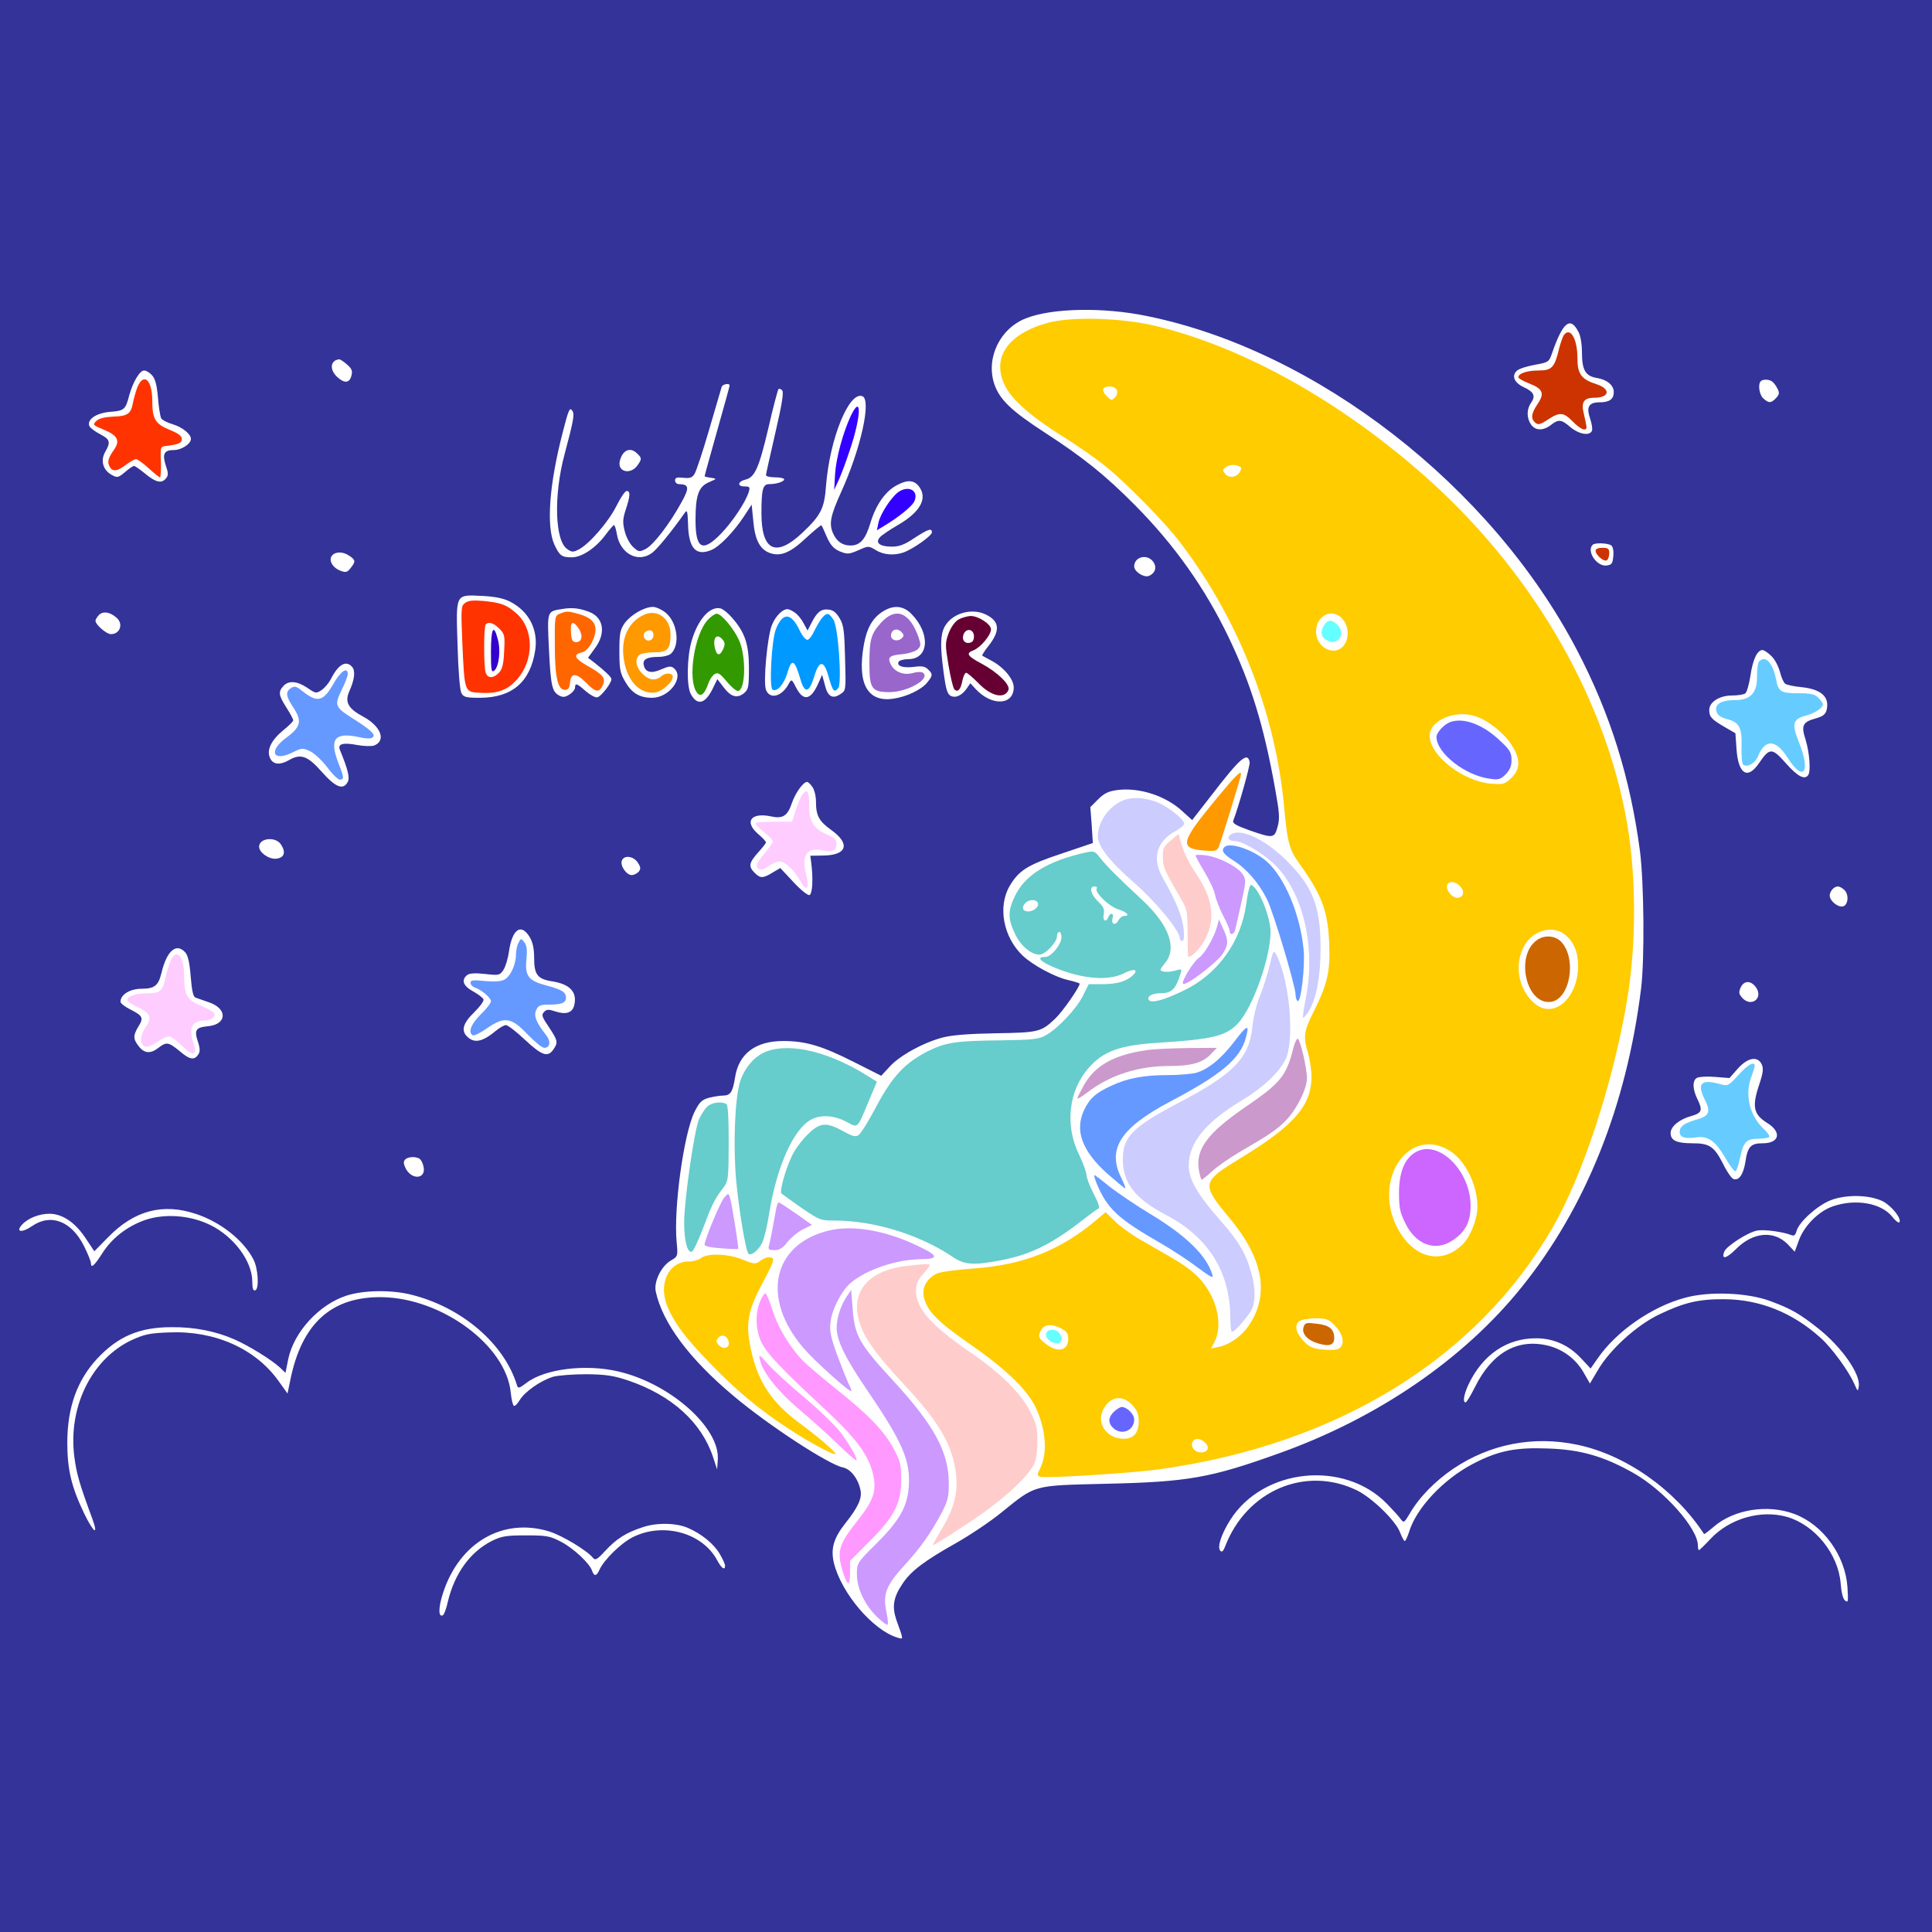 <?xml version="1.0" encoding="UTF-8" standalone="no"?>
<svg
   xmlns:dc="http://purl.org/dc/elements/1.1/"
   xmlns:cc="http://creativecommons.org/ns#"
   xmlns:rdf="http://www.w3.org/1999/02/22-rdf-syntax-ns#"
   xmlns:svg="http://www.w3.org/2000/svg"
   xmlns="http://www.w3.org/2000/svg"
   xmlns:sodipodi="http://sodipodi.sourceforge.net/DTD/sodipodi-0.dtd"
   xmlns:inkscape="http://www.inkscape.org/namespaces/inkscape"
   version="1.0"
   width="850pt"
   height="850pt"
   viewBox="0 0 850 850"
   preserveAspectRatio="xMidYMid meet"
   id="svg2"
   inkscape:version="0.91 r13725"
   sodipodi:docname="Animal_2018916_16.svg">
  <defs
     id="defs134" />
  <sodipodi:namedview
     pagecolor="#ffffff"
     bordercolor="#666666"
     borderopacity="1"
     objecttolerance="10"
     gridtolerance="10"
     guidetolerance="10"
     inkscape:pageopacity="0"
     inkscape:pageshadow="2"
     inkscape:window-width="1920"
     inkscape:window-height="979"
     id="namedview132"
     showgrid="false"
     inkscape:zoom="0.62824358"
     inkscape:cx="608.15145"
     inkscape:cy="595.27094"
     inkscape:window-x="0"
     inkscape:window-y="1"
     inkscape:window-maximized="1"
     inkscape:current-layer="svg2" />
  <g
     transform="translate(0,850) scale(0.1,-0.1)"
     fill="#000000"
     stroke="none"
     id="g6">
    <path
       d="M0 4250 l0 -4250 4250 0 4250 0 0 4250 0 4250 -4250 0 -4250 0 0 -4250z m5044 2860 c747 -151 1517 -748 1894 -1470 146 -279 234 -560 277 -883 18 -139 21 -480 5 -607 -64 -515 -243 -963 -527 -1315 -253 -314 -630 -573 -1063 -728 -303 -109 -402 -127 -765 -135 -325 -8 -306 -3 -460 -127 -49 -40 -139 -100 -199 -134 -139 -78 -200 -124 -236 -180 -40 -59 -46 -100 -26 -159 32 -89 32 -85 5 -77 -108 32 -247 195 -280 328 -15 62 -2 109 50 175 56 70 74 110 67 145 -10 51 -43 94 -78 101 -63 13 -324 183 -479 313 -196 164 -314 322 -344 461 -9 43 24 111 66 136 31 18 32 19 26 81 -14 149 31 474 78 572 22 44 32 54 63 63 20 5 49 10 64 10 32 0 42 17 52 80 16 104 90 160 212 160 98 0 170 -21 310 -92 l121 -61 37 40 c43 48 148 106 232 128 40 11 116 17 234 19 191 3 201 6 263 65 32 30 107 138 107 153 0 3 -24 10 -54 17 -56 13 -153 65 -197 107 -85 81 -110 215 -57 306 41 69 79 93 230 143 l136 46 -5 79 -6 79 34 34 c27 27 46 36 84 41 96 13 214 -25 287 -93 l43 -39 84 108 c127 165 160 194 169 147 3 -14 -51 -204 -72 -257 -5 -12 12 -22 71 -43 104 -36 110 -36 124 16 10 35 8 62 -11 167 -50 279 -107 463 -204 665 -104 217 -238 406 -411 581 -131 132 -226 209 -397 320 -151 98 -201 147 -224 216 -37 114 26 244 141 288 115 45 339 49 529 10z m1901 -71 c9 -16 15 -55 15 -91 0 -77 16 -103 66 -111 44 -7 74 -32 74 -62 0 -31 -19 -45 -62 -45 -48 0 -60 -20 -42 -72 7 -21 11 -45 8 -53 -10 -24 -56 -16 -94 15 -40 35 -53 37 -87 10 -34 -26 -68 -25 -87 2 -20 29 -20 67 0 96 21 30 13 48 -33 69 -42 20 -54 51 -28 73 9 8 44 19 78 25 59 11 62 12 75 50 48 139 81 165 117 94z m-5419 -142 c22 -19 26 -29 20 -50 -8 -33 -31 -35 -63 -5 -34 32 -30 73 9 77 4 1 19 -9 34 -22z m-857 -48 c14 -16 21 -42 26 -98 3 -42 10 -83 14 -91 4 -8 28 -20 52 -27 41 -12 79 -43 79 -64 0 -22 -42 -49 -75 -49 -44 0 -52 -18 -35 -70 11 -32 11 -42 0 -55 -19 -23 -44 -18 -90 20 -23 19 -46 35 -50 35 -5 0 -23 -12 -40 -27 -30 -25 -34 -26 -59 -12 -38 21 -50 63 -28 101 25 44 21 55 -23 78 -23 12 -44 28 -47 36 -11 29 31 57 91 62 63 5 68 9 85 74 16 58 46 108 65 108 9 0 24 -9 35 -21z m7127 -27 c6 -4 17 -17 23 -30 11 -20 10 -27 -5 -43 -21 -23 -32 -24 -56 -2 -18 16 -25 63 -11 76 8 9 35 9 49 -1z m-4586 -18 c0 -4 -25 -94 -55 -200 -30 -107 -55 -196 -55 -199 0 -2 12 -5 28 -7 27 -4 27 -4 -10 -20 -45 -20 -58 -58 -58 -166 0 -128 31 -144 113 -59 51 53 109 140 122 185 5 19 3 22 -20 22 -33 0 -29 22 5 30 41 10 59 51 100 224 21 93 42 171 45 174 3 3 10 1 16 -5 8 -8 0 -59 -30 -188 -22 -97 -41 -180 -41 -185 0 -6 18 -10 40 -10 22 0 40 -4 40 -9 0 -10 -34 -21 -66 -21 -28 0 -34 -23 -34 -128 0 -165 63 -196 179 -87 82 77 98 108 105 206 16 208 101 418 160 396 41 -16 -7 -232 -93 -421 -47 -104 -54 -139 -37 -180 16 -37 41 -56 78 -56 42 0 66 27 87 98 25 83 68 144 122 170 45 23 73 19 94 -11 36 -51 3 -110 -93 -166 -38 -22 -75 -47 -82 -56 -20 -24 2 -40 54 -40 33 0 56 9 99 38 60 39 77 45 77 25 0 -15 -81 -72 -123 -88 -43 -15 -89 -12 -124 10 -32 19 -32 19 -77 -1 -42 -18 -48 -18 -81 -5 -27 12 -41 27 -57 63 -11 26 -22 50 -24 52 -2 2 -33 -24 -69 -57 -70 -66 -114 -83 -163 -63 -40 17 -61 58 -68 140 l-7 71 -34 -52 c-44 -67 -108 -134 -144 -148 -68 -28 -100 8 -102 117 -2 55 -4 62 -15 46 -53 -76 -121 -160 -144 -176 -61 -45 -140 -3 -154 83 -4 22 -9 40 -13 40 -3 -1 -20 -20 -37 -43 -42 -57 -104 -99 -148 -99 -45 0 -54 7 -77 56 -36 80 -23 264 37 495 26 102 31 112 43 92 9 -14 4 -43 -35 -189 -49 -182 -43 -382 12 -418 20 -14 26 -14 51 -1 47 25 130 121 165 191 18 36 38 66 45 66 17 0 16 -21 -4 -82 -14 -43 -14 -58 -4 -97 6 -25 23 -56 37 -68 24 -22 27 -22 55 -8 34 18 103 107 156 203 37 66 35 81 -9 82 -10 0 -18 7 -18 16 0 13 8 15 36 12 28 -3 39 0 49 16 8 12 37 100 65 196 28 96 53 181 55 188 4 12 35 18 35 6z m-406 -300 c20 -19 20 -24 1 -51 -31 -44 -90 -29 -78 19 12 49 47 63 77 32z m4284 -403 c8 -5 12 -23 10 -47 -3 -34 -7 -39 -30 -42 -43 -5 -89 63 -61 91 9 10 65 8 81 -2z m-5550 -47 c27 -18 27 -25 4 -54 -14 -18 -21 -20 -44 -11 -35 13 -54 47 -37 67 15 18 49 18 77 -2z m3536 -26 c17 -24 8 -51 -20 -62 -22 -8 -64 19 -64 42 0 43 58 57 84 20z m-2828 -176 c81 -42 122 -122 109 -211 -21 -141 -101 -210 -242 -211 -63 0 -74 3 -83 21 -7 12 -14 102 -17 211 -7 230 -12 222 112 216 56 -3 93 -11 121 -26z m346 -44 c63 -24 75 -92 27 -158 l-32 -44 29 -22 c49 -39 74 -63 74 -72 0 -18 -46 -77 -62 -80 -9 -2 -32 11 -51 27 -39 35 -47 37 -47 16 0 -8 -11 -22 -24 -30 -20 -13 -29 -14 -46 -5 -31 17 -37 41 -45 206 -8 169 -9 164 60 175 43 7 75 3 117 -13z m337 -4 c51 -42 64 -140 24 -179 -8 -8 -33 -15 -56 -15 -50 0 -70 -11 -65 -35 6 -33 33 -40 77 -20 33 14 43 16 56 5 47 -39 -20 -130 -96 -130 -56 0 -90 21 -119 72 -22 37 -25 55 -25 133 0 78 3 94 23 123 27 37 85 71 124 72 14 0 40 -12 57 -26z m292 -22 c56 -64 74 -116 74 -220 0 -85 -2 -95 -22 -112 -30 -24 -58 -16 -90 27 l-27 35 -22 -45 c-33 -65 -67 -72 -95 -20 -19 35 -17 163 4 234 28 95 81 154 128 142 10 -3 33 -21 50 -41z m787 19 c87 -87 80 -201 -12 -201 -19 0 -38 -5 -42 -11 -11 -19 19 -29 67 -23 35 5 49 2 62 -11 22 -21 21 -27 -3 -57 -25 -32 -92 -64 -150 -72 -115 -17 -160 69 -129 240 13 71 38 115 82 143 47 30 89 27 125 -8z m-510 3 c12 -8 29 -29 38 -47 l17 -31 18 35 c24 47 42 61 75 57 20 -2 34 -14 48 -38 18 -30 21 -56 24 -177 4 -141 4 -141 -21 -157 -34 -23 -56 -11 -68 41 l-12 44 -17 -38 c-33 -74 -66 -80 -98 -17 -18 36 -20 37 -31 17 -30 -58 -84 -72 -101 -28 -13 33 6 234 26 285 16 39 46 70 69 70 6 0 21 -7 33 -16z m-2985 -22 c31 -27 15 -72 -25 -72 -20 0 -68 42 -68 59 0 5 7 17 16 26 18 17 48 13 77 -13z m3827 13 c59 -30 61 -71 8 -138 -17 -21 -28 -40 -27 -41 2 -2 19 -11 36 -20 57 -29 103 -83 103 -120 0 -79 -96 -84 -167 -8 l-24 26 -15 -22 c-22 -32 -50 -45 -72 -33 -14 7 -21 31 -30 99 -16 119 -15 167 3 203 32 61 121 87 185 54z m3454 -182 c15 -14 31 -46 37 -69 6 -24 16 -47 23 -52 6 -5 38 -12 70 -15 89 -9 127 -43 112 -102 -5 -18 -17 -27 -45 -35 -60 -16 -68 -31 -47 -95 17 -56 23 -135 12 -154 -15 -24 -47 -8 -98 50 -62 70 -72 70 -118 3 -51 -76 -92 -51 -100 59 l-5 71 -50 29 c-56 33 -65 43 -65 74 0 34 45 63 99 63 25 0 52 4 59 9 7 4 17 39 23 77 10 71 30 114 53 114 7 0 25 -12 40 -27z m-6244 -48 c14 -17 10 -55 -13 -106 -21 -48 -6 -76 61 -112 78 -42 102 -106 48 -127 -12 -4 -45 -3 -73 2 -62 12 -88 6 -78 -20 35 -85 45 -124 35 -142 -20 -38 -54 -24 -115 45 -62 70 -92 81 -145 50 -39 -22 -69 -19 -82 10 -16 35 5 78 58 122 24 19 44 39 44 44 0 5 -13 30 -30 56 -34 54 -37 69 -13 95 23 25 60 22 105 -8 36 -25 39 -26 63 -10 13 9 32 31 41 49 33 65 67 84 94 52z m2024 -527 c9 -12 16 -41 16 -65 0 -62 13 -86 69 -126 83 -60 67 -110 -37 -111 l-57 -1 4 -30 c9 -70 6 -138 -8 -143 -7 -2 -39 23 -71 58 l-57 61 -34 -20 c-42 -26 -54 -26 -79 -1 -28 28 -25 44 15 89 19 21 35 41 35 45 0 4 -16 21 -36 38 -61 54 -29 95 59 76 51 -11 72 2 91 59 15 44 50 93 67 93 4 0 15 -10 23 -22z m-2338 -253 c23 -35 15 -59 -21 -63 -32 -3 -75 27 -75 53 0 38 72 46 96 10z m1570 -80 c13 -20 14 -28 4 -40 -7 -8 -21 -15 -31 -15 -23 0 -52 42 -43 64 10 25 51 20 70 -9z m5309 -121 c21 -21 16 -68 -8 -72 -22 -4 -57 25 -57 48 0 19 19 40 36 40 7 0 20 -7 29 -16z m-5785 -206 c14 -23 20 -51 20 -94 0 -71 15 -91 76 -101 82 -12 115 -48 100 -107 -8 -32 -37 -41 -82 -26 -30 10 -39 10 -50 -2 -13 -13 -10 -21 21 -67 40 -60 41 -68 19 -99 -24 -35 -50 -26 -124 43 -38 36 -76 65 -84 65 -8 0 -27 -11 -43 -24 -59 -49 -94 -57 -125 -29 -31 27 -22 61 28 109 25 25 44 50 41 57 -2 7 -22 22 -45 35 -44 24 -54 50 -27 72 10 8 34 10 79 5 61 -7 65 -6 81 18 9 14 20 50 24 79 14 100 53 128 91 66z m-1515 -68 c12 -13 19 -44 24 -106 5 -63 11 -89 21 -93 8 -3 35 -12 60 -21 82 -28 79 -97 -5 -105 -53 -5 -61 -16 -45 -66 10 -29 11 -46 3 -57 -17 -28 -38 -25 -82 13 -50 41 -59 42 -94 15 -34 -27 -62 -25 -86 6 -26 33 -26 48 -2 88 24 38 19 47 -36 75 -24 12 -43 27 -43 34 1 32 42 57 95 57 54 0 72 14 85 68 23 98 65 136 105 92z m6912 -156 c31 -47 -23 -87 -62 -44 -15 17 -16 24 -7 45 15 33 47 32 69 -1z m24 -337 c8 -18 6 -37 -10 -85 -34 -100 -27 -134 33 -172 66 -40 56 -90 -19 -90 -52 0 -66 -14 -76 -82 -9 -56 -29 -84 -53 -75 -8 3 -29 33 -45 66 -39 77 -60 91 -134 91 -70 0 -97 12 -97 45 0 29 39 61 91 75 46 13 51 25 28 72 -23 46 -24 84 -3 96 10 5 45 7 80 4 l63 -5 37 42 c44 49 87 56 105 18z m-5905 -415 c6 -4 14 -19 17 -33 14 -56 -50 -63 -78 -10 -10 21 -11 31 -2 40 12 12 46 14 63 3z m6439 -188 c39 -21 84 -78 71 -92 -4 -3 -18 8 -31 25 -48 60 -160 80 -260 46 -63 -21 -128 -86 -151 -151 l-18 -49 -30 32 c-61 63 -154 55 -229 -21 -42 -42 -65 -47 -51 -11 9 25 107 87 145 93 32 6 116 -6 150 -20 12 -5 18 0 23 18 10 39 91 112 149 135 68 27 174 25 232 -5z m-7422 -55 c108 -36 209 -116 252 -200 21 -40 26 -130 8 -136 -9 -3 -13 8 -13 38 0 90 -81 199 -186 250 -88 43 -200 51 -287 21 -79 -28 -145 -80 -187 -146 -35 -55 -50 -68 -50 -43 0 8 -14 42 -31 76 -55 109 -146 144 -229 86 -44 -30 -73 -26 -43 7 25 28 75 48 120 48 57 0 112 -37 158 -105 l40 -60 61 62 c115 118 241 151 387 102z m946 -355 c222 -55 409 -215 465 -397 5 -17 9 -16 41 8 81 63 262 85 406 51 228 -53 447 -248 437 -388 l-3 -43 -18 55 c-51 153 -182 271 -372 336 -66 22 -99 27 -185 28 -58 0 -123 -5 -146 -11 -56 -17 -125 -66 -147 -102 -10 -17 -22 -29 -26 -26 -5 2 -11 29 -14 59 -21 207 -303 415 -567 419 -222 3 -353 -116 -403 -366 l-12 -58 -40 56 c-102 142 -280 221 -479 213 -87 -3 -110 -8 -167 -34 -176 -83 -280 -294 -252 -513 10 -76 22 -118 80 -275 27 -75 5 -60 -36 24 -57 118 -75 195 -75 315 1 154 43 272 132 368 92 98 186 138 327 138 101 1 195 -18 277 -54 65 -29 162 -89 199 -123 l25 -24 12 60 c25 120 136 241 257 280 75 24 196 26 284 4z m5979 -28 c92 -34 130 -56 212 -121 102 -81 185 -199 178 -253 -4 -26 -4 -26 -21 12 -25 56 -98 156 -147 200 -122 110 -265 168 -420 170 -115 1 -179 -14 -288 -66 -100 -47 -219 -155 -272 -246 l-35 -59 -28 49 c-34 59 -91 102 -158 118 -134 32 -246 -32 -321 -185 -18 -36 -36 -65 -40 -65 -13 0 -8 33 11 75 62 134 171 209 303 207 75 -1 141 -31 194 -88 l42 -45 30 43 c82 120 239 229 384 268 108 30 276 23 376 -14z m-850 -632 c213 -44 431 -197 559 -393 1 -2 21 13 44 33 89 76 237 99 354 55 125 -47 223 -181 233 -321 4 -64 3 -71 -10 -60 -10 7 -17 37 -20 77 -11 129 -113 255 -235 291 -115 33 -253 -6 -338 -97 -25 -27 -48 -49 -50 -49 -3 0 -5 9 -5 20 0 76 -149 243 -283 319 -129 73 -231 103 -372 108 -146 6 -223 -9 -334 -67 -131 -68 -251 -196 -282 -301 -7 -21 -15 -39 -19 -39 -3 0 -12 17 -20 37 -18 51 -123 153 -190 186 -226 110 -486 -1 -580 -247 -8 -21 -14 -26 -21 -19 -15 15 4 73 43 135 144 229 501 266 690 72 26 -27 54 -57 61 -68 13 -17 15 -16 40 26 41 71 112 143 192 197 161 108 351 145 543 105z m-3912 -366 c59 -25 114 -70 139 -112 14 -23 25 -48 25 -54 0 -23 -16 -12 -35 24 -65 121 -238 168 -371 101 -52 -26 -126 -99 -146 -142 -13 -30 -24 -32 -33 -6 -10 32 -81 99 -137 128 -48 25 -63 28 -153 28 -86 0 -107 -3 -150 -24 -96 -48 -165 -143 -195 -269 -6 -28 -16 -55 -21 -58 -21 -12 -21 33 0 97 72 223 264 334 468 271 57 -18 165 -83 191 -115 11 -13 18 -10 54 29 50 54 92 81 166 105 62 21 147 19 198 -3z"
       id="path8"
       style="fill:#333399" />
    <path
       d="M4611 7080 c-177 -48 -250 -154 -190 -276 29 -61 119 -140 253 -223 63 -39 150 -100 193 -135 91 -74 259 -245 324 -331 258 -338 422 -754 459 -1170 14 -151 22 -182 65 -242 101 -141 127 -209 133 -354 5 -124 -8 -179 -69 -301 -43 -85 -46 -109 -24 -182 8 -27 15 -74 15 -105 -1 -126 -77 -213 -310 -355 -175 -107 -177 -113 -48 -268 143 -172 173 -328 88 -461 -32 -52 -89 -93 -139 -103 l-33 -7 16 31 c26 51 21 129 -14 200 -36 71 -81 114 -179 171 -39 22 -102 59 -139 80 -38 22 -86 57 -108 79 l-40 39 -35 -30 c-161 -137 -324 -202 -547 -218 -74 -5 -146 -15 -160 -22 -43 -21 -66 -60 -58 -100 12 -62 58 -110 204 -211 153 -106 246 -195 285 -271 49 -99 58 -209 22 -278 -13 -25 -12 -29 1 -34 22 -8 397 15 526 33 783 109 1396 487 1730 1065 130 226 261 622 324 984 47 269 44 591 -7 845 -107 537 -422 1066 -871 1467 -377 336 -808 577 -1198 670 -150 35 -365 41 -469 13z m303 -297 c4 -9 0 -23 -9 -32 -14 -14 -17 -13 -36 6 -12 11 -18 26 -15 32 11 17 53 13 60 -6z m546 -340 c2 -2 -1 -12 -6 -21 -15 -23 -48 -27 -64 -6 -12 14 -12 18 5 30 16 12 50 11 65 -3z m449 -669 c26 -33 27 -84 3 -114 -41 -51 -122 -10 -122 62 0 73 76 106 119 52z m588 -427 c55 -20 122 -75 153 -124 40 -62 40 -105 0 -145 -29 -28 -35 -30 -88 -26 -124 9 -272 124 -272 211 0 70 117 117 207 84z m-72 -747 c21 -23 13 -50 -14 -50 -23 0 -52 36 -44 56 7 20 37 17 58 -6z m459 -211 c40 -32 59 -77 59 -141 -2 -142 -108 -233 -191 -163 -68 57 -90 160 -52 242 34 76 126 107 184 62z m-501 -955 c66 -44 117 -149 117 -243 0 -54 -30 -131 -65 -166 -95 -94 -222 -59 -291 80 -105 216 62 446 239 329z m-513 -763 c35 -35 47 -75 29 -97 -10 -12 -27 -15 -71 -12 -47 3 -64 10 -87 32 -38 37 -49 76 -25 93 10 7 42 13 72 13 46 0 58 -4 82 -29z m-1200 -16 c23 -12 30 -23 30 -44 0 -57 -51 -65 -107 -17 -24 21 -26 26 -15 50 14 30 47 34 92 11z m311 -336 c22 -24 29 -41 29 -72 0 -51 -22 -77 -67 -77 -69 0 -117 62 -93 120 27 65 85 78 131 29z m320 -165 c22 -20 14 -44 -16 -44 -28 0 -47 22 -39 44 8 20 32 21 55 0z"
       id="path10"
       style="fill:#ffcc00" />
    <path
       d="M5832 5758 c-24 -31 -23 -57 2 -73 50 -33 92 28 48 68 -22 20 -36 21 -50 5z"
       id="path12"
       style="fill:#66ffff" />
    <path
       d="M6380 5323 c-27 -10 -60 -46 -60 -65 0 -71 126 -170 234 -184 39 -6 48 -3 70 19 19 19 26 37 26 63 0 32 -7 45 -48 83 -76 73 -162 106 -222 84z"
       id="path14"
       style="fill:#6666ff" />
    <path
       d="M6762 4364 c-96 -67 -49 -283 59 -272 86 8 118 189 48 264 -26 28 -74 32 -107 8z"
       id="path16"
       style="fill:#cc6600" />
    <path
       d="M6234 3434 c-52 -26 -78 -86 -79 -179 0 -68 4 -89 28 -137 46 -95 133 -126 208 -75 57 38 79 81 79 153 0 150 -136 288 -236 238z"
       id="path18"
       style="fill:#cc66ff" />
    <path
       d="M5735 2661 c-9 -29 17 -58 66 -72 47 -14 69 -7 69 24 0 39 -21 57 -76 63 -47 6 -52 5 -59 -15z"
       id="path20"
       style="fill:#cc6600" />
    <path
       d="M4603 2634 c-7 -19 21 -44 49 -44 21 0 24 30 6 48 -17 17 -48 15 -55 -4z"
       id="path22"
       style="fill:#66ffff" />
    <path
       d="M4902 2290 c-27 -25 -28 -51 -4 -73 37 -34 92 -11 92 38 0 23 -32 55 -55 55 -6 0 -21 -9 -33 -20z"
       id="path24"
       style="fill:#6666ff" />
    <path
       d="M5341 4973 c-147 -179 -153 -206 -43 -215 43 -4 55 -2 62 12 9 16 100 312 100 324 0 19 -25 -7 -119 -121z"
       id="path26"
       style="fill:#ff9900" />
    <path
       d="M4935 4976 c-59 -27 -105 -94 -105 -155 0 -44 52 -111 160 -205 95 -83 200 -210 200 -243 0 -7 5 -13 11 -13 8 0 10 17 6 56 -5 52 -33 119 -92 223 -48 85 -27 160 59 206 20 11 36 25 36 31 0 21 -80 82 -128 98 -55 19 -107 20 -147 2z"
       id="path28"
       style="fill:#ccccff" />
    <path
       d="M5417 4830 c-21 -13 -13 -30 14 -30 34 0 120 -50 174 -101 128 -121 186 -369 139 -595 -8 -42 -13 -78 -11 -81 3 -2 14 11 26 30 32 52 51 151 51 272 0 179 -31 266 -134 373 -98 103 -212 160 -259 132z"
       id="path30"
       style="fill:#ccccff" />
    <path
       d="M5150 4801 c-31 -25 -35 -34 -34 -74 1 -43 5 -53 83 -187 23 -41 26 -55 26 -147 0 -57 1 -103 3 -103 18 0 60 45 78 85 42 88 28 176 -45 283 -24 35 -51 87 -60 118 l-16 55 -35 -30z"
       id="path32"
       style="fill:#ffcccc" />
    <path
       d="M5387 4773 c-16 -15 -4 -32 41 -60 56 -35 110 -97 146 -169 28 -55 126 -383 126 -420 0 -13 4 -25 9 -28 15 -10 34 159 26 230 -16 155 -84 315 -162 384 -58 51 -163 87 -186 63z"
       id="path34"
       style="fill:#6699ff" />
    <path
       d="M4775 4749 c-166 -37 -268 -100 -311 -194 -30 -63 -30 -97 1 -162 24 -53 71 -93 108 -93 25 0 77 54 77 79 0 12 5 21 10 21 6 0 10 -11 10 -24 0 -30 -45 -86 -70 -86 -43 0 -25 -20 42 -48 122 -50 236 -59 305 -23 44 22 65 15 35 -12 -28 -25 -69 -37 -132 -37 l-60 0 -26 -52 c-29 -58 -113 -146 -165 -174 -28 -16 -60 -19 -189 -21 -207 -2 -248 -9 -328 -48 -100 -51 -156 -110 -227 -244 -33 -63 -68 -119 -78 -125 -13 -9 -28 -5 -67 17 -72 40 -102 39 -151 -9 -23 -21 -52 -58 -65 -81 -29 -48 -67 -174 -56 -184 4 -3 44 -32 88 -63 79 -54 84 -56 147 -56 171 0 374 -62 517 -159 53 -36 93 -39 212 -16 131 25 225 71 362 178 32 25 63 48 69 50 7 2 -1 27 -21 64 -17 34 -32 71 -32 84 0 12 -15 52 -32 88 -64 129 -47 283 42 383 64 73 136 99 300 110 245 15 305 30 357 86 65 70 142 288 143 400 0 69 -53 198 -86 209 -5 2 -15 -36 -21 -84 -23 -168 -127 -311 -277 -382 -89 -43 -142 -56 -152 -40 -9 15 15 29 49 29 52 0 69 16 91 87 7 21 5 21 -26 12 -18 -5 -41 -6 -51 -3 -16 5 -15 8 8 36 55 65 20 166 -97 276 -108 100 -161 153 -188 188 -23 30 -27 31 -65 23z m50 -158 c-10 -17 55 -80 96 -92 38 -12 53 -29 24 -29 -8 0 -19 -9 -25 -20 -13 -25 -33 -16 -25 11 7 22 -10 26 -19 4 -10 -26 -26 -16 -20 13 4 21 -1 33 -25 56 -33 32 -41 66 -15 66 8 0 13 -4 9 -9z m-260 -61 c10 -16 -15 -40 -41 -40 -26 0 -31 19 -12 38 15 15 45 16 53 2z"
       id="path36"
       style="fill:#66cccc" />
    <path
       d="M5260 4736 c0 -4 18 -37 40 -73 22 -37 43 -82 46 -101 4 -20 20 -60 35 -90 16 -30 29 -60 29 -68 0 -20 18 -17 24 4 2 9 15 63 27 119 21 96 22 102 6 127 -22 33 -104 75 -162 83 -25 3 -45 3 -45 -1z"
       id="path38"
       style="fill:#cc99ff" />
    <path
       d="M5355 4425 c-12 -47 -56 -123 -80 -139 -24 -15 -79 -105 -70 -114 12 -12 151 94 176 134 24 39 24 58 0 109 l-18 40 -8 -30z"
       id="path40"
       style="fill:#cc99ff" />
    <path
       d="M5585 4249 c-10 -40 -29 -101 -43 -134 -14 -33 -28 -92 -32 -132 -13 -136 -81 -207 -319 -332 -208 -109 -251 -152 -251 -252 0 -104 54 -173 191 -245 186 -98 280 -249 282 -450 0 -35 3 -64 7 -64 13 0 79 77 89 103 15 38 14 92 -3 154 -23 85 -53 137 -133 229 -106 120 -143 185 -143 246 0 100 74 191 234 287 92 56 158 117 190 176 43 81 21 349 -38 463 -13 24 -14 22 -31 -49z"
       id="path42"
       style="fill:#ccccff" />
    <path
       d="M5434 3922 c-58 -77 -118 -127 -172 -142 -20 -5 -76 -10 -123 -10 -107 0 -176 -13 -248 -46 -69 -31 -98 -57 -122 -109 -41 -89 -9 -178 102 -278 39 -34 74 -63 78 -65 5 -2 -2 18 -15 44 -65 129 -5 222 217 339 222 117 305 187 330 278 17 62 7 60 -47 -11z"
       id="path44"
       style="fill:#6699ff" />
    <path
       d="M5690 3888 c-31 -122 -55 -152 -210 -258 -166 -114 -219 -184 -206 -274 4 -25 10 -46 13 -46 3 0 24 17 47 38 23 21 76 58 117 82 131 76 165 99 203 137 49 48 96 142 96 189 0 45 -30 174 -41 174 -5 0 -13 -19 -19 -42z"
       id="path46"
       style="fill:#cc99cc" />
    <path
       d="M3375 3875 c-54 -19 -100 -72 -120 -137 -22 -76 -30 -280 -16 -433 12 -128 42 -310 54 -321 11 -11 45 16 60 48 9 18 23 76 31 129 33 207 108 374 186 414 43 22 100 18 153 -10 54 -28 46 -36 101 95 l34 81 -37 23 c-169 107 -339 149 -446 111z"
       id="path48"
       style="fill:#66cccc" />
    <path
       d="M5045 3880 c-143 -21 -225 -66 -275 -152 -16 -29 -30 -56 -30 -60 0 -5 21 8 47 28 97 74 221 114 356 114 98 0 148 14 183 51 l28 29 -130 -1 c-71 -1 -152 -5 -179 -9z"
       id="path50"
       style="fill:#cc99cc" />
    <path
       d="M3110 3630 c-11 -11 -26 -36 -35 -55 -21 -51 -65 -358 -65 -454 0 -81 14 -134 34 -128 6 2 27 46 47 98 41 109 52 132 88 179 26 34 26 38 27 200 0 109 -3 168 -10 172 -21 14 -66 8 -86 -12z"
       id="path52"
       style="fill:#66cccc" />
    <path
       d="M4825 3293 c47 -112 92 -154 287 -266 45 -26 116 -72 156 -103 60 -44 72 -50 66 -32 -26 85 -115 171 -270 265 -65 39 -147 95 -182 122 -34 28 -64 51 -67 51 -3 0 2 -17 10 -37z"
       id="path54"
       style="fill:#6699ff" />
    <path
       d="M3187 3232 c-17 -18 -87 -186 -87 -208 0 -7 27 -13 73 -16 39 -3 73 -4 75 -3 3 3 -29 207 -37 228 -6 18 -7 18 -24 -1z"
       id="path56"
       style="fill:#cc99ff" />
    <path
       d="M3416 3188 c-21 -115 -27 -146 -32 -165 -6 -20 -3 -23 24 -23 22 0 36 9 56 35 15 19 45 44 68 56 l40 20 -70 50 c-39 27 -73 49 -76 49 -3 0 -7 -10 -10 -22z"
       id="path58"
       style="fill:#cc99ff" />
    <path
       d="M3650 3087 c-252 -59 -304 -299 -114 -519 47 -55 195 -188 208 -188 4 0 -1 14 -10 31 -8 17 -31 75 -51 128 -28 78 -34 105 -29 144 6 57 49 139 89 173 70 59 202 103 307 104 83 1 80 15 -11 58 -141 68 -284 93 -389 69z"
       id="path60"
       style="fill:#cc99ff" />
    <path
       d="M3084 2965 c-10 -8 -35 -15 -54 -15 -92 -1 -137 -104 -90 -207 32 -71 79 -133 185 -242 114 -118 211 -199 340 -284 94 -62 204 -121 211 -114 5 5 -79 78 -156 134 -125 92 -186 184 -216 325 -25 114 -15 171 52 295 45 85 52 104 40 109 -17 6 -30 2 -58 -18 -14 -10 -27 -8 -70 10 -63 26 -154 30 -184 7z m120 -362 c13 -32 -21 -46 -44 -18 -10 12 -10 18 0 29 13 17 36 11 44 -11z"
       id="path62"
       style="fill:#ffcc00" />
    <path
       d="M3985 2930 c-172 -21 -249 -121 -200 -259 23 -66 77 -139 192 -262 160 -171 217 -272 230 -404 7 -77 -12 -148 -66 -235 -21 -36 -38 -66 -36 -68 2 -2 67 39 146 91 144 93 263 199 297 262 10 19 16 56 16 100 1 58 -4 80 -28 128 -41 85 -130 173 -265 266 -176 121 -241 194 -241 273 0 27 8 47 30 71 17 19 30 37 30 41 0 7 -21 6 -105 -4z"
       id="path64"
       style="fill:#ffcccc" />
    <path
       d="M3726 2797 c-26 -38 -45 -96 -45 -137 -1 -57 38 -136 142 -288 149 -219 184 -302 175 -416 -7 -87 -42 -147 -142 -247 -85 -84 -86 -86 -86 -135 0 -62 34 -135 90 -189 22 -21 42 -36 45 -33 3 3 1 28 -5 56 -17 78 -1 118 79 205 70 76 119 145 168 239 23 45 28 65 27 128 -1 133 -66 252 -244 445 -151 164 -170 198 -179 320 l-6 80 -19 -28z"
       id="path66"
       style="fill:#cc99ff" />
    <path
       d="M3344 2774 c-22 -53 -20 -126 6 -180 25 -50 87 -116 279 -294 137 -127 193 -202 212 -286 17 -75 3 -115 -75 -213 -74 -93 -84 -127 -61 -206 21 -73 35 -79 35 -14 l0 52 85 85 c110 110 140 168 140 272 0 66 -4 82 -33 136 -43 79 -108 147 -257 266 -66 53 -132 109 -146 125 -57 60 -108 147 -130 218 -13 41 -27 75 -32 75 -4 0 -15 -16 -23 -36z"
       id="path68"
       style="fill:#ff99ff" />
    <path
       d="M3344 2515 c12 -53 79 -137 171 -215 49 -41 126 -110 169 -152 44 -42 82 -76 84 -73 6 6 -29 68 -69 122 -21 28 -92 97 -157 152 -66 55 -138 121 -162 148 -41 46 -43 47 -36 18z"
       id="path70"
       style="fill:#ff99ff" />
    <path
       d="M6882 7028 c-6 -7 -16 -36 -23 -63 -19 -82 -32 -95 -90 -95 -50 0 -89 -13 -89 -30 0 -4 20 -16 45 -26 63 -24 72 -44 40 -91 -29 -43 -31 -65 -10 -83 12 -10 22 -8 55 14 52 34 69 33 110 -9 33 -34 60 -45 60 -24 0 5 -5 30 -11 55 -14 54 -2 74 45 74 68 0 74 39 9 60 -66 21 -83 45 -83 114 0 84 -30 137 -58 104z"
       id="path72"
       style="fill:#cc3300" />
    <path
       d="M1484 6874 c3 -9 6 -18 6 -20 0 -2 9 -4 20 -4 18 0 19 3 10 20 -13 24 -45 28 -36 4z"
       id="path74"
       style="fill:none" />
    <path
       d="M605 6798 c-7 -18 -16 -50 -20 -70 -9 -49 -23 -59 -89 -61 -37 -2 -62 -8 -73 -20 -16 -16 -14 -18 35 -38 60 -25 71 -48 44 -87 -26 -37 -31 -54 -20 -74 12 -25 34 -22 72 7 18 14 38 25 45 25 6 0 31 -18 55 -40 24 -22 46 -40 50 -40 3 0 5 30 4 68 -3 65 -2 67 22 70 55 6 70 13 70 31 0 13 -16 25 -54 40 -63 26 -76 48 -76 127 0 92 -37 127 -65 62z"
       id="path76"
       style="fill:#ff3300" />
    <path
       d="M7764 6797 c-7 -20 3 -37 22 -37 18 0 18 24 -1 40 -12 10 -16 9 -21 -3z"
       id="path78"
       style="fill:none" />
    <path
       d="M3742 6668 c-34 -75 -63 -181 -68 -253 l-4 -70 20 43 c11 24 33 83 49 132 51 150 53 253 3 148z"
       id="path80"
       style="fill:#3300ff" />
    <path
       d="M3952 6335 c-31 -23 -78 -94 -87 -134 l-7 -34 38 23 c59 36 113 80 125 101 25 48 -21 77 -69 44z"
       id="path82"
       style="fill:#3300ff" />
    <path
       d="M2760 6474 c0 -9 5 -14 12 -12 18 6 21 28 4 28 -9 0 -16 -7 -16 -16z"
       id="path84"
       style="fill:none" />
    <path
       d="M7020 6077 c0 -19 37 -50 49 -42 6 3 11 17 11 31 0 20 -5 24 -30 24 -18 0 -30 -5 -30 -13z"
       id="path86"
       style="fill:#cc3300" />
    <path
       d="M1480 6036 c0 -14 29 -31 38 -21 6 6 -18 35 -29 35 -5 0 -9 -6 -9 -14z"
       id="path88"
       style="fill:none" />
    <path
       d="M5014 6019 c-10 -17 13 -36 27 -22 12 12 4 33 -11 33 -5 0 -12 -5 -16 -11z"
       id="path90"
       style="fill:none" />
    <path
       d="M2046 5847 c-18 -13 -18 -24 -12 -175 10 -219 9 -216 77 -220 75 -5 121 11 162 57 79 87 77 227 -4 295 -42 36 -65 44 -141 52 -47 4 -68 2 -82 -9z m151 -113 c23 -23 25 -31 21 -99 -2 -54 -8 -79 -22 -94 -25 -27 -52 -27 -60 2 -8 30 -8 202 1 210 13 13 34 7 60 -19z"
       id="path92"
       style="fill:#ff3300" />
    <path
       d="M2160 5634 c0 -83 2 -95 15 -84 20 17 29 89 15 138 -18 70 -30 48 -30 -54z"
       id="path94"
       style="fill:#3300cc" />
    <path
       d="M2463 5800 c-22 -9 -23 -14 -22 -137 0 -143 13 -198 44 -198 15 0 21 8 23 33 4 43 28 42 72 -3 40 -41 56 -44 72 -10 14 31 2 47 -70 87 -55 32 -62 49 -21 58 27 6 59 60 59 101 0 32 -24 54 -75 68 -47 13 -52 13 -82 1z m83 -65 c20 -31 15 -60 -11 -60 -16 0 -21 8 -23 43 -4 48 9 54 34 17z"
       id="path96"
       style="fill:#ff6600" />
    <path
       d="M2835 5796 c-69 -30 -104 -103 -91 -192 13 -100 73 -162 142 -150 30 6 74 46 74 68 0 17 -31 20 -49 4 -26 -23 -55 -20 -85 10 -28 28 -34 62 -14 82 7 7 36 12 65 12 60 0 73 13 73 79 0 70 -57 112 -115 87z m40 -92 c0 -10 -8 -20 -18 -22 -22 -4 -35 27 -16 39 20 12 34 5 34 -17z"
       id="path98"
       style="fill:#ff9900" />
    <path
       d="M3115 5774 c-61 -65 -91 -265 -49 -321 16 -22 34 -8 50 39 6 18 18 36 28 42 14 9 23 4 52 -31 20 -24 42 -43 50 -43 34 0 38 150 6 222 -23 52 -78 118 -99 118 -7 0 -25 -12 -38 -26z m65 -89 c10 -12 10 -21 2 -40 -15 -33 -29 -31 -37 5 -10 46 10 66 35 35z"
       id="path100"
       style="fill:#339900" />
    <path
       d="M3876 5760 c-44 -49 -51 -73 -51 -182 0 -108 11 -123 88 -123 82 0 186 61 146 86 -6 4 -26 3 -43 -2 -39 -11 -79 4 -96 36 -17 33 -8 42 51 47 28 3 58 13 67 22 14 14 14 20 3 53 -39 110 -101 134 -165 63z m93 -44 c9 -10 8 -16 -4 -26 -17 -14 -45 -7 -45 13 0 29 30 37 49 13z"
       id="path102"
       style="fill:#9966cc" />
    <path
       d="M3618 5783 c-9 -10 -24 -36 -35 -58 -10 -22 -24 -40 -31 -40 -8 0 -24 20 -35 44 -37 76 -73 78 -103 4 -19 -45 -31 -258 -15 -267 19 -12 50 23 65 73 19 67 32 60 58 -29 18 -62 38 -58 59 10 23 78 44 78 65 1 18 -63 24 -70 42 -48 17 21 0 268 -21 300 -21 32 -28 33 -49 10z"
       id="path104"
       style="fill:#0099ff" />
    <path
       d="M452 5768 c6 -16 36 -34 44 -25 9 9 -15 37 -33 37 -8 0 -13 -5 -11 -12z"
       id="path106"
       style="fill:none" />
    <path
       d="M4218 5775 c-16 -9 -33 -32 -44 -60 -16 -43 -16 -52 -1 -142 9 -53 20 -100 26 -106 15 -15 28 0 35 38 4 19 11 35 17 35 5 0 28 -20 52 -44 57 -60 117 -73 134 -31 8 23 -48 77 -118 115 -64 34 -71 46 -36 59 31 12 77 67 77 92 0 23 -55 59 -90 59 -14 -1 -37 -7 -52 -15z m67 -75 c0 -16 -6 -26 -19 -28 -24 -5 -37 17 -25 41 14 26 44 17 44 -13z"
       id="path108"
       style="fill:#660033" />
    <path
       d="M7736 5584 c-3 -9 -6 -38 -6 -65 0 -68 -30 -99 -95 -99 -55 0 -85 -14 -85 -39 0 -23 16 -37 52 -46 50 -13 63 -38 60 -120 -1 -42 2 -77 8 -80 20 -12 52 7 65 39 32 76 78 73 130 -8 70 -110 103 -64 49 70 -32 79 -26 100 29 115 42 11 77 34 77 51 0 4 -9 17 -20 28 -16 16 -33 20 -89 20 -76 0 -87 7 -97 61 -10 52 -32 89 -53 89 -10 0 -22 -7 -25 -16z"
       id="path110"
       style="fill:#66ccff" />
    <path
       d="M1469 5495 c-47 -83 -72 -89 -142 -33 -22 18 -31 20 -45 12 -27 -17 -25 -36 8 -86 40 -60 34 -86 -31 -134 -79 -58 -59 -107 27 -65 42 21 45 21 78 6 19 -9 53 -41 76 -71 22 -30 47 -54 55 -54 20 0 19 9 -5 70 -42 107 -19 139 84 118 40 -9 59 -9 67 -1 12 12 -11 33 -95 86 -72 46 -75 55 -43 121 15 30 27 62 27 70 0 34 -31 13 -61 -39z"
       id="path112"
       style="fill:#6699ff" />
    <path
       d="M3531 5006 c-6 -8 -19 -38 -29 -67 l-17 -54 -77 0 c-42 0 -79 -3 -83 -6 -3 -4 12 -21 35 -39 22 -17 40 -36 40 -42 0 -5 -16 -28 -35 -51 -19 -22 -35 -46 -35 -53 0 -24 22 -26 51 -5 15 11 38 21 49 21 25 0 67 -41 93 -89 26 -49 40 -28 23 35 -21 80 5 118 72 103 45 -10 62 -2 62 28 0 18 -9 28 -36 39 -64 27 -84 58 -84 130 0 64 -7 76 -29 50z"
       id="path114"
       style="fill:#ffccff" />
    <path
       d="M1176 4766 c6 -16 34 -30 42 -21 6 5 -28 34 -40 35 -4 0 -5 -6 -2 -14z"
       id="path116"
       style="fill:none" />
    <path
       d="M2760 4696 c0 -9 5 -16 10 -16 6 0 10 4 10 9 0 6 -4 13 -10 16 -5 3 -10 -1 -10 -9z"
       id="path118"
       style="fill:none" />
    <path
       d="M8075 4570 c-7 -12 11 -40 26 -40 14 0 10 26 -5 39 -10 9 -16 9 -21 1z"
       id="path120"
       style="fill:none" />
    <path
       d="M2281 4352 c-6 -11 -11 -35 -11 -52 0 -43 -24 -96 -51 -110 -15 -8 -44 -10 -86 -6 -51 5 -63 4 -63 -8 0 -8 9 -17 19 -21 29 -9 71 -45 71 -60 0 -8 -20 -34 -45 -58 -43 -43 -57 -79 -35 -92 5 -3 33 10 61 30 78 54 108 50 179 -25 32 -33 65 -60 74 -60 27 0 31 29 7 58 -42 54 -54 83 -42 108 9 20 18 24 55 24 57 0 76 8 76 30 0 25 -17 36 -85 54 -80 21 -96 41 -89 114 4 42 2 62 -9 76 -14 19 -15 19 -26 -2z"
       id="path122"
       style="fill:#6699ff" />
    <path
       d="M751 4274 c-6 -14 -16 -46 -22 -72 -14 -63 -24 -72 -81 -72 -50 0 -88 -13 -88 -30 0 -5 21 -20 48 -32 54 -26 62 -46 33 -87 -25 -35 -27 -76 -4 -85 9 -4 31 4 53 19 20 14 44 25 53 25 10 0 36 -19 58 -41 47 -48 69 -43 50 12 -23 67 -7 99 52 99 14 0 30 6 36 14 14 17 4 26 -62 54 -55 24 -67 47 -67 128 0 86 -33 125 -59 68z"
       id="path124"
       style="fill:#ffccff" />
    <path
       d="M7670 4141 c0 -12 29 -35 36 -28 11 10 -5 37 -21 37 -8 0 -15 -4 -15 -9z"
       id="path126"
       style="fill:none" />
    <path
       d="M7648 3770 c-43 -47 -46 -49 -79 -40 -84 24 -105 4 -69 -67 28 -56 21 -73 -40 -90 -51 -15 -70 -29 -70 -53 0 -24 22 -31 73 -24 53 7 84 -15 130 -94 18 -31 37 -56 42 -55 5 1 14 27 20 57 15 72 28 86 81 86 23 0 45 4 48 8 3 5 -9 21 -25 36 -61 58 -83 147 -55 225 9 24 16 47 16 52 0 22 -31 5 -72 -41z"
       id="path128"
       style="fill:#66ccff" />
    <path
       d="M1805 3370 c3 -5 10 -10 16 -10 5 0 9 5 9 10 0 6 -7 10 -16 10 -8 0 -12 -4 -9 -10z"
       id="path130"
       style="fill:none" />
  </g>
</svg>
